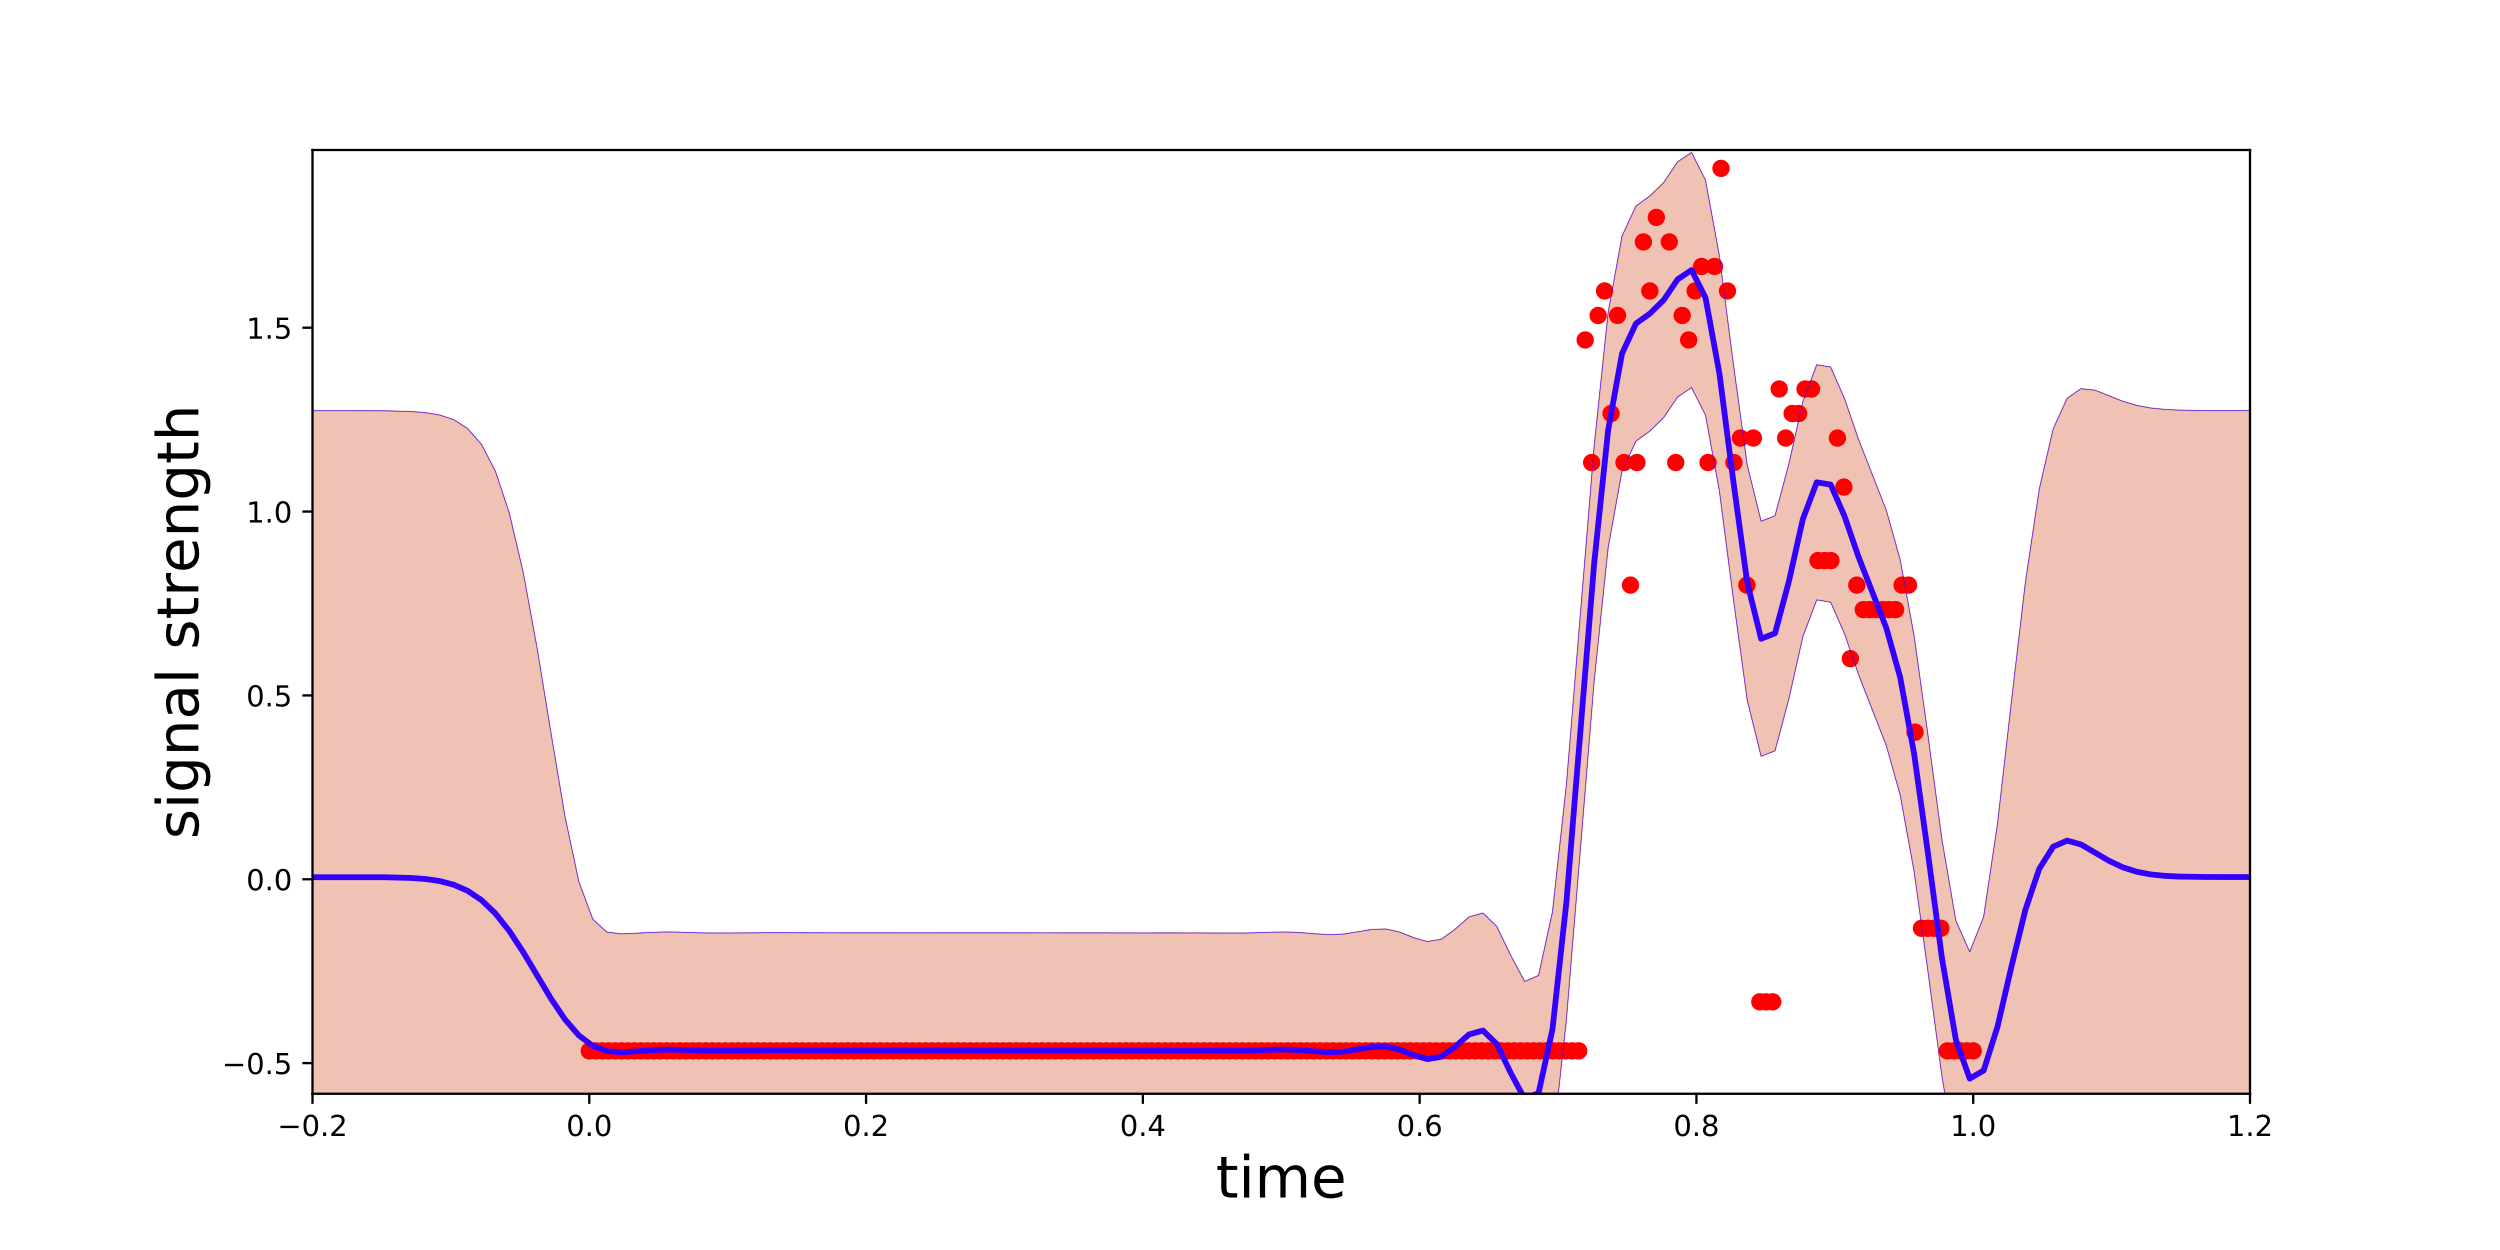 <?xml version="1.0" encoding="utf-8" standalone="no"?>
<!DOCTYPE svg PUBLIC "-//W3C//DTD SVG 1.1//EN"
  "http://www.w3.org/Graphics/SVG/1.1/DTD/svg11.dtd">
<!-- Created with matplotlib (http://matplotlib.org/) -->
<svg height="432pt" version="1.1" viewBox="0 0 864 432" width="864pt" xmlns="http://www.w3.org/2000/svg" xmlns:xlink="http://www.w3.org/1999/xlink">
 <defs>
  <style type="text/css">
*{stroke-linecap:butt;stroke-linejoin:round;}
  </style>
 </defs>
 <g id="figure_1">
  <g id="patch_1">
   <path d="M 0 432 
L 864 432 
L 864 0 
L 0 0 
z
" style="fill:none;"/>
  </g>
  <g id="axes_1">
   <g id="patch_2">
    <path d="M 108 378 
L 777.6 378 
L 777.6 51.84 
L 108 51.84 
z
" style="fill:none;"/>
   </g>
   <g id="patch_3">
    <path clip-path="url(#p7e5d680285)" d="M -35.486 141.91 
L -30.679 141.91 
L -25.872 141.91 
L -21.065 141.91 
L -16.258 141.91 
L -11.451 141.91 
L -6.644 141.91 
L -1.837 141.91 
L 2.969 141.91 
L 7.776 141.91 
L 12.583 141.91 
L 17.39 141.91 
L 22.197 141.91 
L 27.004 141.91 
L 31.811 141.91 
L 36.618 141.91 
L 41.425 141.91 
L 46.231 141.91 
L 51.038 141.91 
L 55.845 141.91 
L 60.652 141.91 
L 65.459 141.91 
L 70.266 141.91 
L 75.073 141.91 
L 79.88 141.91 
L 84.687 141.91 
L 89.493 141.91 
L 94.3 141.91 
L 99.107 141.91 
L 103.914 141.91 
L 108.721 141.911 
L 113.528 141.911 
L 118.335 141.913 
L 123.142 141.918 
L 127.949 141.931 
L 132.755 141.966 
L 137.562 142.048 
L 142.369 142.233 
L 147.176 142.629 
L 151.983 143.441 
L 156.79 145.043 
L 161.597 148.081 
L 166.404 153.565 
L 171.211 162.844 
L 176.018 177.318 
L 180.824 197.842 
L 185.631 223.973 
L 190.438 253.424 
L 195.245 282.055 
L 200.052 304.709 
L 204.859 317.64 
L 209.666 322.097 
L 214.473 322.744 
L 219.28 322.544 
L 224.086 322.277 
L 228.893 322.1 
L 233.7 322.122 
L 238.507 322.289 
L 243.314 322.438 
L 248.121 322.482 
L 252.928 322.442 
L 257.735 322.378 
L 262.542 322.337 
L 267.348 322.338 
L 272.155 322.366 
L 276.962 322.394 
L 281.769 322.405 
L 286.576 322.397 
L 291.383 322.383 
L 296.19 322.374 
L 300.997 322.373 
L 305.804 322.379 
L 310.61 322.385 
L 315.417 322.387 
L 320.224 322.387 
L 325.031 322.384 
L 329.838 322.382 
L 334.645 322.38 
L 339.452 322.38 
L 344.259 322.381 
L 349.066 322.384 
L 353.873 322.387 
L 358.679 322.389 
L 363.486 322.385 
L 368.293 322.378 
L 373.1 322.371 
L 377.907 322.372 
L 382.714 322.383 
L 387.521 322.401 
L 392.328 322.41 
L 397.135 322.398 
L 401.941 322.364 
L 406.748 322.33 
L 411.555 322.328 
L 416.362 322.38 
L 421.169 322.463 
L 425.976 322.514 
L 430.783 322.463 
L 435.59 322.304 
L 440.397 322.134 
L 445.203 322.114 
L 450.01 322.349 
L 454.817 322.748 
L 459.624 323.011 
L 464.431 322.801 
L 469.238 322.059 
L 474.045 321.221 
L 478.852 321.059 
L 483.659 322.111 
L 488.465 324.025 
L 493.272 325.405 
L 498.079 324.595 
L 502.886 321.133 
L 507.693 316.877 
L 512.5 315.529 
L 517.307 320.205 
L 522.114 330.183 
L 526.921 339.181 
L 531.727 337.106 
L 536.534 315.109 
L 541.341 271.233 
L 546.148 212.888 
L 550.955 154 
L 555.762 108.114 
L 560.569 81.589 
L 565.376 71.209 
L 570.183 67.746 
L 574.99 63.05 
L 579.796 55.912 
L 584.603 52.695 
L 589.41 62.221 
L 594.217 88.367 
L 599.024 125.57 
L 603.831 160.652 
L 608.638 180.13 
L 613.445 178.241 
L 618.252 160.254 
L 623.058 138.823 
L 627.865 126.06 
L 632.672 126.854 
L 637.479 137.8 
L 642.286 151.767 
L 647.093 164.182 
L 651.9 176.315 
L 656.707 193.44 
L 661.514 219.748 
L 666.32 254.178 
L 671.127 290.12 
L 675.934 318.141 
L 680.741 328.965 
L 685.548 316.846 
L 690.355 284.532 
L 695.162 242.308 
L 699.969 201.301 
L 704.776 169.023 
L 709.582 148.194 
L 714.389 137.668 
L 719.196 134.323 
L 724.003 134.84 
L 728.81 136.746 
L 733.617 138.672 
L 738.424 140.101 
L 743.231 140.993 
L 748.038 141.483 
L 752.845 141.726 
L 757.651 141.837 
L 762.458 141.883 
L 767.265 141.901 
L 772.072 141.907 
L 776.879 141.909 
L 781.686 141.91 
L 786.493 141.91 
L 791.3 141.91 
L 796.107 141.91 
L 800.913 141.91 
L 805.72 141.91 
L 810.527 141.91 
L 815.334 141.91 
L 820.141 141.91 
L 824.948 141.91 
L 829.755 141.91 
L 834.562 141.91 
L 839.369 141.91 
L 844.175 141.91 
L 848.982 141.91 
L 853.789 141.91 
L 858.596 141.91 
L 863.403 141.91 
L 868.21 141.91 
L 873.017 141.91 
L 877.824 141.91 
L 882.631 141.91 
L 887.437 141.91 
L 892.244 141.91 
L 897.051 141.91 
L 901.858 141.91 
L 906.665 141.91 
L 911.472 141.91 
L 916.279 141.91 
L 921.086 141.91 
L 921.086 464.325 
L 916.279 464.325 
L 911.472 464.325 
L 906.665 464.325 
L 901.858 464.325 
L 897.051 464.325 
L 892.244 464.325 
L 887.437 464.325 
L 882.631 464.325 
L 877.824 464.325 
L 873.017 464.325 
L 868.21 464.325 
L 863.403 464.325 
L 858.596 464.325 
L 853.789 464.325 
L 848.982 464.325 
L 844.175 464.325 
L 839.369 464.325 
L 834.562 464.325 
L 829.755 464.325 
L 824.948 464.325 
L 820.141 464.325 
L 815.334 464.325 
L 810.527 464.325 
L 805.72 464.325 
L 800.913 464.325 
L 796.107 464.325 
L 791.3 464.325 
L 786.493 464.325 
L 781.686 464.324 
L 776.879 464.324 
L 772.072 464.322 
L 767.265 464.315 
L 762.458 464.297 
L 757.651 464.251 
L 752.845 464.14 
L 748.038 463.894 
L 743.231 463.39 
L 738.424 462.44 
L 733.617 460.795 
L 728.81 458.186 
L 724.003 454.391 
L 719.196 449.362 
L 714.389 443.357 
L 709.582 437.046 
L 704.776 431.453 
L 699.969 427.583 
L 695.162 425.752 
L 690.355 425.004 
L 685.548 423.11 
L 680.741 416.587 
L 675.934 400.409 
L 671.127 371.961 
L 666.32 335.885 
L 661.514 301.181 
L 656.707 274.785 
L 651.9 257.654 
L 647.093 245.485 
L 642.286 233.039 
L 637.479 219.068 
L 632.672 208.119 
L 627.865 207.317 
L 623.058 220.076 
L 618.252 241.507 
L 613.445 259.493 
L 608.638 261.38 
L 603.831 241.903 
L 599.024 206.821 
L 594.217 169.617 
L 589.41 143.47 
L 584.603 133.945 
L 579.796 137.162 
L 574.99 144.299 
L 570.183 148.996 
L 565.376 152.459 
L 560.569 162.838 
L 555.762 189.364 
L 550.955 235.25 
L 546.148 294.138 
L 541.341 352.483 
L 536.534 396.358 
L 531.727 418.356 
L 526.921 420.431 
L 522.114 411.433 
L 517.307 401.455 
L 512.5 396.779 
L 507.693 398.127 
L 502.886 402.383 
L 498.079 405.844 
L 493.272 406.655 
L 488.465 405.275 
L 483.659 403.36 
L 478.852 402.308 
L 474.045 402.471 
L 469.238 403.309 
L 464.431 404.05 
L 459.624 404.261 
L 454.817 403.998 
L 450.01 403.598 
L 445.203 403.364 
L 440.397 403.384 
L 435.59 403.554 
L 430.783 403.713 
L 425.976 403.764 
L 421.169 403.713 
L 416.362 403.63 
L 411.555 403.578 
L 406.748 403.579 
L 401.941 403.614 
L 397.135 403.648 
L 392.328 403.66 
L 387.521 403.65 
L 382.714 403.633 
L 377.907 403.622 
L 373.1 403.621 
L 368.293 403.628 
L 363.486 403.635 
L 358.679 403.638 
L 353.873 403.637 
L 349.066 403.634 
L 344.259 403.631 
L 339.452 403.629 
L 334.645 403.63 
L 329.838 403.631 
L 325.031 403.634 
L 320.224 403.637 
L 315.417 403.637 
L 310.61 403.634 
L 305.804 403.628 
L 300.997 403.623 
L 296.19 403.624 
L 291.383 403.633 
L 286.576 403.648 
L 281.769 403.655 
L 276.962 403.645 
L 272.155 403.618 
L 267.348 403.591 
L 262.542 403.59 
L 257.735 403.634 
L 252.928 403.707 
L 248.121 403.75 
L 243.314 403.71 
L 238.507 403.591 
L 233.7 403.462 
L 228.893 403.445 
L 224.086 403.71 
L 219.28 404.251 
L 214.473 404.585 
L 209.666 404.365 
L 204.859 405.262 
L 200.052 410.973 
L 195.245 422.527 
L 190.438 436.868 
L 185.631 450.255 
L 180.824 460.271 
L 176.018 466.17 
L 171.211 468.533 
L 166.404 468.604 
L 161.597 467.633 
L 156.79 466.483 
L 151.983 465.565 
L 147.176 464.967 
L 142.369 464.63 
L 137.562 464.459 
L 132.755 464.379 
L 127.949 464.346 
L 123.142 464.332 
L 118.335 464.327 
L 113.528 464.325 
L 108.721 464.325 
L 103.914 464.325 
L 99.107 464.325 
L 94.3 464.325 
L 89.493 464.325 
L 84.687 464.325 
L 79.88 464.325 
L 75.073 464.325 
L 70.266 464.325 
L 65.459 464.325 
L 60.652 464.325 
L 55.845 464.325 
L 51.038 464.325 
L 46.231 464.325 
L 41.425 464.325 
L 36.618 464.325 
L 31.811 464.325 
L 27.004 464.325 
L 22.197 464.325 
L 17.39 464.325 
L 12.583 464.325 
L 7.776 464.325 
L 2.969 464.325 
L -1.837 464.325 
L -6.644 464.325 
L -11.451 464.325 
L -16.258 464.325 
L -21.065 464.325 
L -25.872 464.325 
L -30.679 464.325 
L -35.486 464.325 
z
" style="fill:#cc3300;opacity:0.3;stroke:#cc3300;stroke-linejoin:miter;stroke-width:0.5;"/>
   </g>
   <g id="matplotlib.axis_1">
    <g id="xtick_1">
     <g id="line2d_1">
      <defs>
       <path d="M 0 0 
L 0 3.5 
" id="m592bde91e7" style="stroke:#000000;stroke-width:0.8;"/>
      </defs>
      <g>
       <use style="stroke:#000000;stroke-width:0.8;" x="108" xlink:href="#m592bde91e7" y="378"/>
      </g>
     </g>
     <g id="text_1">
      <!-- −0.2 -->
      <defs>
       <path d="M 10.594 35.5 
L 73.188 35.5 
L 73.188 27.203 
L 10.594 27.203 
z
" id="DejaVuSans-2212"/>
       <path d="M 31.781 66.406 
Q 24.172 66.406 20.328 58.906 
Q 16.5 51.422 16.5 36.375 
Q 16.5 21.391 20.328 13.891 
Q 24.172 6.391 31.781 6.391 
Q 39.453 6.391 43.281 13.891 
Q 47.125 21.391 47.125 36.375 
Q 47.125 51.422 43.281 58.906 
Q 39.453 66.406 31.781 66.406 
z
M 31.781 74.219 
Q 44.047 74.219 50.516 64.516 
Q 56.984 54.828 56.984 36.375 
Q 56.984 17.969 50.516 8.266 
Q 44.047 -1.422 31.781 -1.422 
Q 19.531 -1.422 13.062 8.266 
Q 6.594 17.969 6.594 36.375 
Q 6.594 54.828 13.062 64.516 
Q 19.531 74.219 31.781 74.219 
z
" id="DejaVuSans-30"/>
       <path d="M 10.688 12.406 
L 21 12.406 
L 21 0 
L 10.688 0 
z
" id="DejaVuSans-2e"/>
       <path d="M 19.188 8.297 
L 53.609 8.297 
L 53.609 0 
L 7.328 0 
L 7.328 8.297 
Q 12.938 14.109 22.625 23.891 
Q 32.328 33.688 34.812 36.531 
Q 39.547 41.844 41.422 45.531 
Q 43.312 49.219 43.312 52.781 
Q 43.312 58.594 39.234 62.25 
Q 35.156 65.922 28.609 65.922 
Q 23.969 65.922 18.812 64.312 
Q 13.672 62.703 7.812 59.422 
L 7.812 69.391 
Q 13.766 71.781 18.938 73 
Q 24.125 74.219 28.422 74.219 
Q 39.75 74.219 46.484 68.547 
Q 53.219 62.891 53.219 53.422 
Q 53.219 48.922 51.531 44.891 
Q 49.859 40.875 45.406 35.406 
Q 44.188 33.984 37.641 27.219 
Q 31.109 20.453 19.188 8.297 
z
" id="DejaVuSans-32"/>
      </defs>
      <g transform="translate(95.859 392.598)scale(0.1 -0.1)">
       <use xlink:href="#DejaVuSans-2212"/>
       <use x="83.789" xlink:href="#DejaVuSans-30"/>
       <use x="147.412" xlink:href="#DejaVuSans-2e"/>
       <use x="179.199" xlink:href="#DejaVuSans-32"/>
      </g>
     </g>
    </g>
    <g id="xtick_2">
     <g id="line2d_2">
      <g>
       <use style="stroke:#000000;stroke-width:0.8;" x="203.657" xlink:href="#m592bde91e7" y="378"/>
      </g>
     </g>
     <g id="text_2">
      <!-- 0.0 -->
      <g transform="translate(195.706 392.598)scale(0.1 -0.1)">
       <use xlink:href="#DejaVuSans-30"/>
       <use x="63.623" xlink:href="#DejaVuSans-2e"/>
       <use x="95.41" xlink:href="#DejaVuSans-30"/>
      </g>
     </g>
    </g>
    <g id="xtick_3">
     <g id="line2d_3">
      <g>
       <use style="stroke:#000000;stroke-width:0.8;" x="299.314" xlink:href="#m592bde91e7" y="378"/>
      </g>
     </g>
     <g id="text_3">
      <!-- 0.2 -->
      <g transform="translate(291.363 392.598)scale(0.1 -0.1)">
       <use xlink:href="#DejaVuSans-30"/>
       <use x="63.623" xlink:href="#DejaVuSans-2e"/>
       <use x="95.41" xlink:href="#DejaVuSans-32"/>
      </g>
     </g>
    </g>
    <g id="xtick_4">
     <g id="line2d_4">
      <g>
       <use style="stroke:#000000;stroke-width:0.8;" x="394.971" xlink:href="#m592bde91e7" y="378"/>
      </g>
     </g>
     <g id="text_4">
      <!-- 0.4 -->
      <defs>
       <path d="M 37.797 64.312 
L 12.891 25.391 
L 37.797 25.391 
z
M 35.203 72.906 
L 47.609 72.906 
L 47.609 25.391 
L 58.016 25.391 
L 58.016 17.188 
L 47.609 17.188 
L 47.609 0 
L 37.797 0 
L 37.797 17.188 
L 4.891 17.188 
L 4.891 26.703 
z
" id="DejaVuSans-34"/>
      </defs>
      <g transform="translate(387.02 392.598)scale(0.1 -0.1)">
       <use xlink:href="#DejaVuSans-30"/>
       <use x="63.623" xlink:href="#DejaVuSans-2e"/>
       <use x="95.41" xlink:href="#DejaVuSans-34"/>
      </g>
     </g>
    </g>
    <g id="xtick_5">
     <g id="line2d_5">
      <g>
       <use style="stroke:#000000;stroke-width:0.8;" x="490.629" xlink:href="#m592bde91e7" y="378"/>
      </g>
     </g>
     <g id="text_5">
      <!-- 0.6 -->
      <defs>
       <path d="M 33.016 40.375 
Q 26.375 40.375 22.484 35.828 
Q 18.609 31.297 18.609 23.391 
Q 18.609 15.531 22.484 10.953 
Q 26.375 6.391 33.016 6.391 
Q 39.656 6.391 43.531 10.953 
Q 47.406 15.531 47.406 23.391 
Q 47.406 31.297 43.531 35.828 
Q 39.656 40.375 33.016 40.375 
z
M 52.594 71.297 
L 52.594 62.312 
Q 48.875 64.062 45.094 64.984 
Q 41.312 65.922 37.594 65.922 
Q 27.828 65.922 22.672 59.328 
Q 17.531 52.734 16.797 39.406 
Q 19.672 43.656 24.016 45.922 
Q 28.375 48.188 33.594 48.188 
Q 44.578 48.188 50.953 41.516 
Q 57.328 34.859 57.328 23.391 
Q 57.328 12.156 50.688 5.359 
Q 44.047 -1.422 33.016 -1.422 
Q 20.359 -1.422 13.672 8.266 
Q 6.984 17.969 6.984 36.375 
Q 6.984 53.656 15.188 63.938 
Q 23.391 74.219 37.203 74.219 
Q 40.922 74.219 44.703 73.484 
Q 48.484 72.75 52.594 71.297 
z
" id="DejaVuSans-36"/>
      </defs>
      <g transform="translate(482.677 392.598)scale(0.1 -0.1)">
       <use xlink:href="#DejaVuSans-30"/>
       <use x="63.623" xlink:href="#DejaVuSans-2e"/>
       <use x="95.41" xlink:href="#DejaVuSans-36"/>
      </g>
     </g>
    </g>
    <g id="xtick_6">
     <g id="line2d_6">
      <g>
       <use style="stroke:#000000;stroke-width:0.8;" x="586.286" xlink:href="#m592bde91e7" y="378"/>
      </g>
     </g>
     <g id="text_6">
      <!-- 0.8 -->
      <defs>
       <path d="M 31.781 34.625 
Q 24.75 34.625 20.719 30.859 
Q 16.703 27.094 16.703 20.516 
Q 16.703 13.922 20.719 10.156 
Q 24.75 6.391 31.781 6.391 
Q 38.812 6.391 42.859 10.172 
Q 46.922 13.969 46.922 20.516 
Q 46.922 27.094 42.891 30.859 
Q 38.875 34.625 31.781 34.625 
z
M 21.922 38.812 
Q 15.578 40.375 12.031 44.719 
Q 8.5 49.078 8.5 55.328 
Q 8.5 64.062 14.719 69.141 
Q 20.953 74.219 31.781 74.219 
Q 42.672 74.219 48.875 69.141 
Q 55.078 64.062 55.078 55.328 
Q 55.078 49.078 51.531 44.719 
Q 48 40.375 41.703 38.812 
Q 48.828 37.156 52.797 32.312 
Q 56.781 27.484 56.781 20.516 
Q 56.781 9.906 50.312 4.234 
Q 43.844 -1.422 31.781 -1.422 
Q 19.734 -1.422 13.25 4.234 
Q 6.781 9.906 6.781 20.516 
Q 6.781 27.484 10.781 32.312 
Q 14.797 37.156 21.922 38.812 
z
M 18.312 54.391 
Q 18.312 48.734 21.844 45.562 
Q 25.391 42.391 31.781 42.391 
Q 38.141 42.391 41.719 45.562 
Q 45.312 48.734 45.312 54.391 
Q 45.312 60.062 41.719 63.234 
Q 38.141 66.406 31.781 66.406 
Q 25.391 66.406 21.844 63.234 
Q 18.312 60.062 18.312 54.391 
z
" id="DejaVuSans-38"/>
      </defs>
      <g transform="translate(578.334 392.598)scale(0.1 -0.1)">
       <use xlink:href="#DejaVuSans-30"/>
       <use x="63.623" xlink:href="#DejaVuSans-2e"/>
       <use x="95.41" xlink:href="#DejaVuSans-38"/>
      </g>
     </g>
    </g>
    <g id="xtick_7">
     <g id="line2d_7">
      <g>
       <use style="stroke:#000000;stroke-width:0.8;" x="681.943" xlink:href="#m592bde91e7" y="378"/>
      </g>
     </g>
     <g id="text_7">
      <!-- 1.0 -->
      <defs>
       <path d="M 12.406 8.297 
L 28.516 8.297 
L 28.516 63.922 
L 10.984 60.406 
L 10.984 69.391 
L 28.422 72.906 
L 38.281 72.906 
L 38.281 8.297 
L 54.391 8.297 
L 54.391 0 
L 12.406 0 
z
" id="DejaVuSans-31"/>
      </defs>
      <g transform="translate(673.991 392.598)scale(0.1 -0.1)">
       <use xlink:href="#DejaVuSans-31"/>
       <use x="63.623" xlink:href="#DejaVuSans-2e"/>
       <use x="95.41" xlink:href="#DejaVuSans-30"/>
      </g>
     </g>
    </g>
    <g id="xtick_8">
     <g id="line2d_8">
      <g>
       <use style="stroke:#000000;stroke-width:0.8;" x="777.6" xlink:href="#m592bde91e7" y="378"/>
      </g>
     </g>
     <g id="text_8">
      <!-- 1.2 -->
      <g transform="translate(769.648 392.598)scale(0.1 -0.1)">
       <use xlink:href="#DejaVuSans-31"/>
       <use x="63.623" xlink:href="#DejaVuSans-2e"/>
       <use x="95.41" xlink:href="#DejaVuSans-32"/>
      </g>
     </g>
    </g>
    <g id="text_9">
     <!-- time -->
     <defs>
      <path d="M 18.312 70.219 
L 18.312 54.688 
L 36.812 54.688 
L 36.812 47.703 
L 18.312 47.703 
L 18.312 18.016 
Q 18.312 11.328 20.141 9.422 
Q 21.969 7.516 27.594 7.516 
L 36.812 7.516 
L 36.812 0 
L 27.594 0 
Q 17.188 0 13.234 3.875 
Q 9.281 7.766 9.281 18.016 
L 9.281 47.703 
L 2.688 47.703 
L 2.688 54.688 
L 9.281 54.688 
L 9.281 70.219 
z
" id="DejaVuSans-74"/>
      <path d="M 9.422 54.688 
L 18.406 54.688 
L 18.406 0 
L 9.422 0 
z
M 9.422 75.984 
L 18.406 75.984 
L 18.406 64.594 
L 9.422 64.594 
z
" id="DejaVuSans-69"/>
      <path d="M 52 44.188 
Q 55.375 50.25 60.062 53.125 
Q 64.75 56 71.094 56 
Q 79.641 56 84.281 50.016 
Q 88.922 44.047 88.922 33.016 
L 88.922 0 
L 79.891 0 
L 79.891 32.719 
Q 79.891 40.578 77.094 44.375 
Q 74.312 48.188 68.609 48.188 
Q 61.625 48.188 57.562 43.547 
Q 53.516 38.922 53.516 30.906 
L 53.516 0 
L 44.484 0 
L 44.484 32.719 
Q 44.484 40.625 41.703 44.406 
Q 38.922 48.188 33.109 48.188 
Q 26.219 48.188 22.156 43.531 
Q 18.109 38.875 18.109 30.906 
L 18.109 0 
L 9.078 0 
L 9.078 54.688 
L 18.109 54.688 
L 18.109 46.188 
Q 21.188 51.219 25.484 53.609 
Q 29.781 56 35.688 56 
Q 41.656 56 45.828 52.969 
Q 50 49.953 52 44.188 
z
" id="DejaVuSans-6d"/>
      <path d="M 56.203 29.594 
L 56.203 25.203 
L 14.891 25.203 
Q 15.484 15.922 20.484 11.062 
Q 25.484 6.203 34.422 6.203 
Q 39.594 6.203 44.453 7.469 
Q 49.312 8.734 54.109 11.281 
L 54.109 2.781 
Q 49.266 0.734 44.188 -0.344 
Q 39.109 -1.422 33.891 -1.422 
Q 20.797 -1.422 13.156 6.188 
Q 5.516 13.812 5.516 26.812 
Q 5.516 40.234 12.766 48.109 
Q 20.016 56 32.328 56 
Q 43.359 56 49.781 48.891 
Q 56.203 41.797 56.203 29.594 
z
M 47.219 32.234 
Q 47.125 39.594 43.094 43.984 
Q 39.062 48.391 32.422 48.391 
Q 24.906 48.391 20.391 44.141 
Q 15.875 39.891 15.188 32.172 
z
" id="DejaVuSans-65"/>
     </defs>
     <g transform="translate(420.208 413.875)scale(0.2 -0.2)">
      <use xlink:href="#DejaVuSans-74"/>
      <use x="39.209" xlink:href="#DejaVuSans-69"/>
      <use x="66.992" xlink:href="#DejaVuSans-6d"/>
      <use x="164.404" xlink:href="#DejaVuSans-65"/>
     </g>
    </g>
   </g>
   <g id="matplotlib.axis_2">
    <g id="ytick_1">
     <g id="line2d_9">
      <defs>
       <path d="M 0 0 
L -3.5 0 
" id="mdc8fac7ae4" style="stroke:#000000;stroke-width:0.8;"/>
      </defs>
      <g>
       <use style="stroke:#000000;stroke-width:0.8;" x="108" xlink:href="#mdc8fac7ae4" y="367.41"/>
      </g>
     </g>
     <g id="text_10">
      <!-- −0.5 -->
      <defs>
       <path d="M 10.797 72.906 
L 49.516 72.906 
L 49.516 64.594 
L 19.828 64.594 
L 19.828 46.734 
Q 21.969 47.469 24.109 47.828 
Q 26.266 48.188 28.422 48.188 
Q 40.625 48.188 47.75 41.5 
Q 54.891 34.812 54.891 23.391 
Q 54.891 11.625 47.562 5.094 
Q 40.234 -1.422 26.906 -1.422 
Q 22.312 -1.422 17.547 -0.641 
Q 12.797 0.141 7.719 1.703 
L 7.719 11.625 
Q 12.109 9.234 16.797 8.062 
Q 21.484 6.891 26.703 6.891 
Q 35.156 6.891 40.078 11.328 
Q 45.016 15.766 45.016 23.391 
Q 45.016 31 40.078 35.438 
Q 35.156 39.891 26.703 39.891 
Q 22.75 39.891 18.812 39.016 
Q 14.891 38.141 10.797 36.281 
z
" id="DejaVuSans-35"/>
      </defs>
      <g transform="translate(76.717 371.21)scale(0.1 -0.1)">
       <use xlink:href="#DejaVuSans-2212"/>
       <use x="83.789" xlink:href="#DejaVuSans-30"/>
       <use x="147.412" xlink:href="#DejaVuSans-2e"/>
       <use x="179.199" xlink:href="#DejaVuSans-35"/>
      </g>
     </g>
    </g>
    <g id="ytick_2">
     <g id="line2d_10">
      <g>
       <use style="stroke:#000000;stroke-width:0.8;" x="108" xlink:href="#mdc8fac7ae4" y="303.873"/>
      </g>
     </g>
     <g id="text_11">
      <!-- 0.0 -->
      <g transform="translate(85.097 307.672)scale(0.1 -0.1)">
       <use xlink:href="#DejaVuSans-30"/>
       <use x="63.623" xlink:href="#DejaVuSans-2e"/>
       <use x="95.41" xlink:href="#DejaVuSans-30"/>
      </g>
     </g>
    </g>
    <g id="ytick_3">
     <g id="line2d_11">
      <g>
       <use style="stroke:#000000;stroke-width:0.8;" x="108" xlink:href="#mdc8fac7ae4" y="240.335"/>
      </g>
     </g>
     <g id="text_12">
      <!-- 0.5 -->
      <g transform="translate(85.097 244.134)scale(0.1 -0.1)">
       <use xlink:href="#DejaVuSans-30"/>
       <use x="63.623" xlink:href="#DejaVuSans-2e"/>
       <use x="95.41" xlink:href="#DejaVuSans-35"/>
      </g>
     </g>
    </g>
    <g id="ytick_4">
     <g id="line2d_12">
      <g>
       <use style="stroke:#000000;stroke-width:0.8;" x="108" xlink:href="#mdc8fac7ae4" y="176.797"/>
      </g>
     </g>
     <g id="text_13">
      <!-- 1.0 -->
      <g transform="translate(85.097 180.597)scale(0.1 -0.1)">
       <use xlink:href="#DejaVuSans-31"/>
       <use x="63.623" xlink:href="#DejaVuSans-2e"/>
       <use x="95.41" xlink:href="#DejaVuSans-30"/>
      </g>
     </g>
    </g>
    <g id="ytick_5">
     <g id="line2d_13">
      <g>
       <use style="stroke:#000000;stroke-width:0.8;" x="108" xlink:href="#mdc8fac7ae4" y="113.26"/>
      </g>
     </g>
     <g id="text_14">
      <!-- 1.5 -->
      <g transform="translate(85.097 117.059)scale(0.1 -0.1)">
       <use xlink:href="#DejaVuSans-31"/>
       <use x="63.623" xlink:href="#DejaVuSans-2e"/>
       <use x="95.41" xlink:href="#DejaVuSans-35"/>
      </g>
     </g>
    </g>
    <g id="text_15">
     <!-- signal strength -->
     <defs>
      <path d="M 44.281 53.078 
L 44.281 44.578 
Q 40.484 46.531 36.375 47.5 
Q 32.281 48.484 27.875 48.484 
Q 21.188 48.484 17.844 46.438 
Q 14.5 44.391 14.5 40.281 
Q 14.5 37.156 16.891 35.375 
Q 19.281 33.594 26.516 31.984 
L 29.594 31.297 
Q 39.156 29.25 43.188 25.516 
Q 47.219 21.781 47.219 15.094 
Q 47.219 7.469 41.188 3.016 
Q 35.156 -1.422 24.609 -1.422 
Q 20.219 -1.422 15.453 -0.562 
Q 10.688 0.297 5.422 2 
L 5.422 11.281 
Q 10.406 8.688 15.234 7.391 
Q 20.062 6.109 24.812 6.109 
Q 31.156 6.109 34.562 8.281 
Q 37.984 10.453 37.984 14.406 
Q 37.984 18.062 35.516 20.016 
Q 33.062 21.969 24.703 23.781 
L 21.578 24.516 
Q 13.234 26.266 9.516 29.906 
Q 5.812 33.547 5.812 39.891 
Q 5.812 47.609 11.281 51.797 
Q 16.75 56 26.812 56 
Q 31.781 56 36.172 55.266 
Q 40.578 54.547 44.281 53.078 
z
" id="DejaVuSans-73"/>
      <path d="M 45.406 27.984 
Q 45.406 37.75 41.375 43.109 
Q 37.359 48.484 30.078 48.484 
Q 22.859 48.484 18.828 43.109 
Q 14.797 37.75 14.797 27.984 
Q 14.797 18.266 18.828 12.891 
Q 22.859 7.516 30.078 7.516 
Q 37.359 7.516 41.375 12.891 
Q 45.406 18.266 45.406 27.984 
z
M 54.391 6.781 
Q 54.391 -7.172 48.188 -13.984 
Q 42 -20.797 29.203 -20.797 
Q 24.469 -20.797 20.266 -20.094 
Q 16.062 -19.391 12.109 -17.922 
L 12.109 -9.188 
Q 16.062 -11.328 19.922 -12.344 
Q 23.781 -13.375 27.781 -13.375 
Q 36.625 -13.375 41.016 -8.766 
Q 45.406 -4.156 45.406 5.172 
L 45.406 9.625 
Q 42.625 4.781 38.281 2.391 
Q 33.938 0 27.875 0 
Q 17.828 0 11.672 7.656 
Q 5.516 15.328 5.516 27.984 
Q 5.516 40.672 11.672 48.328 
Q 17.828 56 27.875 56 
Q 33.938 56 38.281 53.609 
Q 42.625 51.219 45.406 46.391 
L 45.406 54.688 
L 54.391 54.688 
z
" id="DejaVuSans-67"/>
      <path d="M 54.891 33.016 
L 54.891 0 
L 45.906 0 
L 45.906 32.719 
Q 45.906 40.484 42.875 44.328 
Q 39.844 48.188 33.797 48.188 
Q 26.516 48.188 22.312 43.547 
Q 18.109 38.922 18.109 30.906 
L 18.109 0 
L 9.078 0 
L 9.078 54.688 
L 18.109 54.688 
L 18.109 46.188 
Q 21.344 51.125 25.703 53.562 
Q 30.078 56 35.797 56 
Q 45.219 56 50.047 50.172 
Q 54.891 44.344 54.891 33.016 
z
" id="DejaVuSans-6e"/>
      <path d="M 34.281 27.484 
Q 23.391 27.484 19.188 25 
Q 14.984 22.516 14.984 16.5 
Q 14.984 11.719 18.141 8.906 
Q 21.297 6.109 26.703 6.109 
Q 34.188 6.109 38.703 11.406 
Q 43.219 16.703 43.219 25.484 
L 43.219 27.484 
z
M 52.203 31.203 
L 52.203 0 
L 43.219 0 
L 43.219 8.297 
Q 40.141 3.328 35.547 0.953 
Q 30.953 -1.422 24.312 -1.422 
Q 15.922 -1.422 10.953 3.297 
Q 6 8.016 6 15.922 
Q 6 25.141 12.172 29.828 
Q 18.359 34.516 30.609 34.516 
L 43.219 34.516 
L 43.219 35.406 
Q 43.219 41.609 39.141 45 
Q 35.062 48.391 27.688 48.391 
Q 23 48.391 18.547 47.266 
Q 14.109 46.141 10.016 43.891 
L 10.016 52.203 
Q 14.938 54.109 19.578 55.047 
Q 24.219 56 28.609 56 
Q 40.484 56 46.344 49.844 
Q 52.203 43.703 52.203 31.203 
z
" id="DejaVuSans-61"/>
      <path d="M 9.422 75.984 
L 18.406 75.984 
L 18.406 0 
L 9.422 0 
z
" id="DejaVuSans-6c"/>
      <path id="DejaVuSans-20"/>
      <path d="M 41.109 46.297 
Q 39.594 47.172 37.812 47.578 
Q 36.031 48 33.891 48 
Q 26.266 48 22.188 43.047 
Q 18.109 38.094 18.109 28.812 
L 18.109 0 
L 9.078 0 
L 9.078 54.688 
L 18.109 54.688 
L 18.109 46.188 
Q 20.953 51.172 25.484 53.578 
Q 30.031 56 36.531 56 
Q 37.453 56 38.578 55.875 
Q 39.703 55.766 41.062 55.516 
z
" id="DejaVuSans-72"/>
      <path d="M 54.891 33.016 
L 54.891 0 
L 45.906 0 
L 45.906 32.719 
Q 45.906 40.484 42.875 44.328 
Q 39.844 48.188 33.797 48.188 
Q 26.516 48.188 22.312 43.547 
Q 18.109 38.922 18.109 30.906 
L 18.109 0 
L 9.078 0 
L 9.078 75.984 
L 18.109 75.984 
L 18.109 46.188 
Q 21.344 51.125 25.703 53.562 
Q 30.078 56 35.797 56 
Q 45.219 56 50.047 50.172 
Q 54.891 44.344 54.891 33.016 
z
" id="DejaVuSans-68"/>
     </defs>
     <g transform="translate(68.558 290.012)rotate(-90)scale(0.2 -0.2)">
      <use xlink:href="#DejaVuSans-73"/>
      <use x="52.1" xlink:href="#DejaVuSans-69"/>
      <use x="79.883" xlink:href="#DejaVuSans-67"/>
      <use x="143.359" xlink:href="#DejaVuSans-6e"/>
      <use x="206.738" xlink:href="#DejaVuSans-61"/>
      <use x="268.018" xlink:href="#DejaVuSans-6c"/>
      <use x="295.801" xlink:href="#DejaVuSans-20"/>
      <use x="327.588" xlink:href="#DejaVuSans-73"/>
      <use x="379.688" xlink:href="#DejaVuSans-74"/>
      <use x="418.896" xlink:href="#DejaVuSans-72"/>
      <use x="459.979" xlink:href="#DejaVuSans-65"/>
      <use x="521.502" xlink:href="#DejaVuSans-6e"/>
      <use x="584.881" xlink:href="#DejaVuSans-67"/>
      <use x="648.357" xlink:href="#DejaVuSans-74"/>
      <use x="687.566" xlink:href="#DejaVuSans-68"/>
     </g>
    </g>
   </g>
   <g id="line2d_14">
    <defs>
     <path d="M 0 2.5 
C 0.663 2.5 1.299 2.237 1.768 1.768 
C 2.237 1.299 2.5 0.663 2.5 0 
C 2.5 -0.663 2.237 -1.299 1.768 -1.768 
C 1.299 -2.237 0.663 -2.5 0 -2.5 
C -0.663 -2.5 -1.299 -2.237 -1.768 -1.768 
C -2.237 -1.299 -2.5 -0.663 -2.5 0 
C -2.5 0.663 -2.237 1.299 -1.768 1.768 
C -1.299 2.237 -0.663 2.5 0 2.5 
z
" id="m1842258b74" style="stroke:#ff0000;"/>
    </defs>
    <g clip-path="url(#p7e5d680285)">
     <use style="fill:#ff0000;stroke:#ff0000;" x="203.657" xlink:href="#m1842258b74" y="363.175"/>
     <use style="fill:#ff0000;stroke:#ff0000;" x="205.892" xlink:href="#m1842258b74" y="363.175"/>
     <use style="fill:#ff0000;stroke:#ff0000;" x="208.127" xlink:href="#m1842258b74" y="363.175"/>
     <use style="fill:#ff0000;stroke:#ff0000;" x="210.362" xlink:href="#m1842258b74" y="363.175"/>
     <use style="fill:#ff0000;stroke:#ff0000;" x="212.597" xlink:href="#m1842258b74" y="363.175"/>
     <use style="fill:#ff0000;stroke:#ff0000;" x="214.832" xlink:href="#m1842258b74" y="363.175"/>
     <use style="fill:#ff0000;stroke:#ff0000;" x="217.067" xlink:href="#m1842258b74" y="363.175"/>
     <use style="fill:#ff0000;stroke:#ff0000;" x="219.302" xlink:href="#m1842258b74" y="363.175"/>
     <use style="fill:#ff0000;stroke:#ff0000;" x="221.537" xlink:href="#m1842258b74" y="363.175"/>
     <use style="fill:#ff0000;stroke:#ff0000;" x="223.772" xlink:href="#m1842258b74" y="363.175"/>
     <use style="fill:#ff0000;stroke:#ff0000;" x="226.007" xlink:href="#m1842258b74" y="363.175"/>
     <use style="fill:#ff0000;stroke:#ff0000;" x="228.242" xlink:href="#m1842258b74" y="363.175"/>
     <use style="fill:#ff0000;stroke:#ff0000;" x="230.477" xlink:href="#m1842258b74" y="363.175"/>
     <use style="fill:#ff0000;stroke:#ff0000;" x="232.712" xlink:href="#m1842258b74" y="363.175"/>
     <use style="fill:#ff0000;stroke:#ff0000;" x="234.947" xlink:href="#m1842258b74" y="363.175"/>
     <use style="fill:#ff0000;stroke:#ff0000;" x="237.182" xlink:href="#m1842258b74" y="363.175"/>
     <use style="fill:#ff0000;stroke:#ff0000;" x="239.417" xlink:href="#m1842258b74" y="363.175"/>
     <use style="fill:#ff0000;stroke:#ff0000;" x="241.652" xlink:href="#m1842258b74" y="363.175"/>
     <use style="fill:#ff0000;stroke:#ff0000;" x="243.887" xlink:href="#m1842258b74" y="363.175"/>
     <use style="fill:#ff0000;stroke:#ff0000;" x="246.122" xlink:href="#m1842258b74" y="363.175"/>
     <use style="fill:#ff0000;stroke:#ff0000;" x="248.357" xlink:href="#m1842258b74" y="363.175"/>
     <use style="fill:#ff0000;stroke:#ff0000;" x="250.592" xlink:href="#m1842258b74" y="363.175"/>
     <use style="fill:#ff0000;stroke:#ff0000;" x="252.827" xlink:href="#m1842258b74" y="363.175"/>
     <use style="fill:#ff0000;stroke:#ff0000;" x="255.062" xlink:href="#m1842258b74" y="363.175"/>
     <use style="fill:#ff0000;stroke:#ff0000;" x="257.297" xlink:href="#m1842258b74" y="363.175"/>
     <use style="fill:#ff0000;stroke:#ff0000;" x="259.532" xlink:href="#m1842258b74" y="363.175"/>
     <use style="fill:#ff0000;stroke:#ff0000;" x="261.767" xlink:href="#m1842258b74" y="363.175"/>
     <use style="fill:#ff0000;stroke:#ff0000;" x="264.002" xlink:href="#m1842258b74" y="363.175"/>
     <use style="fill:#ff0000;stroke:#ff0000;" x="266.237" xlink:href="#m1842258b74" y="363.175"/>
     <use style="fill:#ff0000;stroke:#ff0000;" x="268.472" xlink:href="#m1842258b74" y="363.175"/>
     <use style="fill:#ff0000;stroke:#ff0000;" x="270.707" xlink:href="#m1842258b74" y="363.175"/>
     <use style="fill:#ff0000;stroke:#ff0000;" x="272.942" xlink:href="#m1842258b74" y="363.175"/>
     <use style="fill:#ff0000;stroke:#ff0000;" x="275.177" xlink:href="#m1842258b74" y="363.175"/>
     <use style="fill:#ff0000;stroke:#ff0000;" x="277.411" xlink:href="#m1842258b74" y="363.175"/>
     <use style="fill:#ff0000;stroke:#ff0000;" x="279.646" xlink:href="#m1842258b74" y="363.175"/>
     <use style="fill:#ff0000;stroke:#ff0000;" x="281.881" xlink:href="#m1842258b74" y="363.175"/>
     <use style="fill:#ff0000;stroke:#ff0000;" x="284.116" xlink:href="#m1842258b74" y="363.175"/>
     <use style="fill:#ff0000;stroke:#ff0000;" x="286.351" xlink:href="#m1842258b74" y="363.175"/>
     <use style="fill:#ff0000;stroke:#ff0000;" x="288.586" xlink:href="#m1842258b74" y="363.175"/>
     <use style="fill:#ff0000;stroke:#ff0000;" x="290.821" xlink:href="#m1842258b74" y="363.175"/>
     <use style="fill:#ff0000;stroke:#ff0000;" x="293.056" xlink:href="#m1842258b74" y="363.175"/>
     <use style="fill:#ff0000;stroke:#ff0000;" x="295.291" xlink:href="#m1842258b74" y="363.175"/>
     <use style="fill:#ff0000;stroke:#ff0000;" x="297.526" xlink:href="#m1842258b74" y="363.175"/>
     <use style="fill:#ff0000;stroke:#ff0000;" x="299.761" xlink:href="#m1842258b74" y="363.175"/>
     <use style="fill:#ff0000;stroke:#ff0000;" x="301.996" xlink:href="#m1842258b74" y="363.175"/>
     <use style="fill:#ff0000;stroke:#ff0000;" x="304.231" xlink:href="#m1842258b74" y="363.175"/>
     <use style="fill:#ff0000;stroke:#ff0000;" x="306.466" xlink:href="#m1842258b74" y="363.175"/>
     <use style="fill:#ff0000;stroke:#ff0000;" x="308.701" xlink:href="#m1842258b74" y="363.175"/>
     <use style="fill:#ff0000;stroke:#ff0000;" x="310.936" xlink:href="#m1842258b74" y="363.175"/>
     <use style="fill:#ff0000;stroke:#ff0000;" x="313.171" xlink:href="#m1842258b74" y="363.175"/>
     <use style="fill:#ff0000;stroke:#ff0000;" x="315.406" xlink:href="#m1842258b74" y="363.175"/>
     <use style="fill:#ff0000;stroke:#ff0000;" x="317.641" xlink:href="#m1842258b74" y="363.175"/>
     <use style="fill:#ff0000;stroke:#ff0000;" x="319.876" xlink:href="#m1842258b74" y="363.175"/>
     <use style="fill:#ff0000;stroke:#ff0000;" x="322.111" xlink:href="#m1842258b74" y="363.175"/>
     <use style="fill:#ff0000;stroke:#ff0000;" x="324.346" xlink:href="#m1842258b74" y="363.175"/>
     <use style="fill:#ff0000;stroke:#ff0000;" x="326.581" xlink:href="#m1842258b74" y="363.175"/>
     <use style="fill:#ff0000;stroke:#ff0000;" x="328.816" xlink:href="#m1842258b74" y="363.175"/>
     <use style="fill:#ff0000;stroke:#ff0000;" x="331.051" xlink:href="#m1842258b74" y="363.175"/>
     <use style="fill:#ff0000;stroke:#ff0000;" x="333.286" xlink:href="#m1842258b74" y="363.175"/>
     <use style="fill:#ff0000;stroke:#ff0000;" x="335.521" xlink:href="#m1842258b74" y="363.175"/>
     <use style="fill:#ff0000;stroke:#ff0000;" x="337.756" xlink:href="#m1842258b74" y="363.175"/>
     <use style="fill:#ff0000;stroke:#ff0000;" x="339.991" xlink:href="#m1842258b74" y="363.175"/>
     <use style="fill:#ff0000;stroke:#ff0000;" x="342.226" xlink:href="#m1842258b74" y="363.175"/>
     <use style="fill:#ff0000;stroke:#ff0000;" x="344.461" xlink:href="#m1842258b74" y="363.175"/>
     <use style="fill:#ff0000;stroke:#ff0000;" x="346.696" xlink:href="#m1842258b74" y="363.175"/>
     <use style="fill:#ff0000;stroke:#ff0000;" x="348.931" xlink:href="#m1842258b74" y="363.175"/>
     <use style="fill:#ff0000;stroke:#ff0000;" x="351.166" xlink:href="#m1842258b74" y="363.175"/>
     <use style="fill:#ff0000;stroke:#ff0000;" x="353.401" xlink:href="#m1842258b74" y="363.175"/>
     <use style="fill:#ff0000;stroke:#ff0000;" x="355.636" xlink:href="#m1842258b74" y="363.175"/>
     <use style="fill:#ff0000;stroke:#ff0000;" x="357.871" xlink:href="#m1842258b74" y="363.175"/>
     <use style="fill:#ff0000;stroke:#ff0000;" x="360.106" xlink:href="#m1842258b74" y="363.175"/>
     <use style="fill:#ff0000;stroke:#ff0000;" x="362.341" xlink:href="#m1842258b74" y="363.175"/>
     <use style="fill:#ff0000;stroke:#ff0000;" x="364.576" xlink:href="#m1842258b74" y="363.175"/>
     <use style="fill:#ff0000;stroke:#ff0000;" x="366.811" xlink:href="#m1842258b74" y="363.175"/>
     <use style="fill:#ff0000;stroke:#ff0000;" x="369.046" xlink:href="#m1842258b74" y="363.175"/>
     <use style="fill:#ff0000;stroke:#ff0000;" x="371.281" xlink:href="#m1842258b74" y="363.175"/>
     <use style="fill:#ff0000;stroke:#ff0000;" x="373.516" xlink:href="#m1842258b74" y="363.175"/>
     <use style="fill:#ff0000;stroke:#ff0000;" x="375.751" xlink:href="#m1842258b74" y="363.175"/>
     <use style="fill:#ff0000;stroke:#ff0000;" x="377.986" xlink:href="#m1842258b74" y="363.175"/>
     <use style="fill:#ff0000;stroke:#ff0000;" x="380.221" xlink:href="#m1842258b74" y="363.175"/>
     <use style="fill:#ff0000;stroke:#ff0000;" x="382.456" xlink:href="#m1842258b74" y="363.175"/>
     <use style="fill:#ff0000;stroke:#ff0000;" x="384.691" xlink:href="#m1842258b74" y="363.175"/>
     <use style="fill:#ff0000;stroke:#ff0000;" x="386.926" xlink:href="#m1842258b74" y="363.175"/>
     <use style="fill:#ff0000;stroke:#ff0000;" x="389.16" xlink:href="#m1842258b74" y="363.175"/>
     <use style="fill:#ff0000;stroke:#ff0000;" x="391.395" xlink:href="#m1842258b74" y="363.175"/>
     <use style="fill:#ff0000;stroke:#ff0000;" x="393.63" xlink:href="#m1842258b74" y="363.175"/>
     <use style="fill:#ff0000;stroke:#ff0000;" x="395.865" xlink:href="#m1842258b74" y="363.175"/>
     <use style="fill:#ff0000;stroke:#ff0000;" x="398.1" xlink:href="#m1842258b74" y="363.175"/>
     <use style="fill:#ff0000;stroke:#ff0000;" x="400.335" xlink:href="#m1842258b74" y="363.175"/>
     <use style="fill:#ff0000;stroke:#ff0000;" x="402.57" xlink:href="#m1842258b74" y="363.175"/>
     <use style="fill:#ff0000;stroke:#ff0000;" x="404.805" xlink:href="#m1842258b74" y="363.175"/>
     <use style="fill:#ff0000;stroke:#ff0000;" x="407.04" xlink:href="#m1842258b74" y="363.175"/>
     <use style="fill:#ff0000;stroke:#ff0000;" x="409.275" xlink:href="#m1842258b74" y="363.175"/>
     <use style="fill:#ff0000;stroke:#ff0000;" x="411.51" xlink:href="#m1842258b74" y="363.175"/>
     <use style="fill:#ff0000;stroke:#ff0000;" x="413.745" xlink:href="#m1842258b74" y="363.175"/>
     <use style="fill:#ff0000;stroke:#ff0000;" x="415.98" xlink:href="#m1842258b74" y="363.175"/>
     <use style="fill:#ff0000;stroke:#ff0000;" x="418.215" xlink:href="#m1842258b74" y="363.175"/>
     <use style="fill:#ff0000;stroke:#ff0000;" x="420.45" xlink:href="#m1842258b74" y="363.175"/>
     <use style="fill:#ff0000;stroke:#ff0000;" x="422.685" xlink:href="#m1842258b74" y="363.175"/>
     <use style="fill:#ff0000;stroke:#ff0000;" x="424.92" xlink:href="#m1842258b74" y="363.175"/>
     <use style="fill:#ff0000;stroke:#ff0000;" x="427.155" xlink:href="#m1842258b74" y="363.175"/>
     <use style="fill:#ff0000;stroke:#ff0000;" x="429.39" xlink:href="#m1842258b74" y="363.175"/>
     <use style="fill:#ff0000;stroke:#ff0000;" x="431.625" xlink:href="#m1842258b74" y="363.175"/>
     <use style="fill:#ff0000;stroke:#ff0000;" x="433.86" xlink:href="#m1842258b74" y="363.175"/>
     <use style="fill:#ff0000;stroke:#ff0000;" x="436.095" xlink:href="#m1842258b74" y="363.175"/>
     <use style="fill:#ff0000;stroke:#ff0000;" x="438.33" xlink:href="#m1842258b74" y="363.175"/>
     <use style="fill:#ff0000;stroke:#ff0000;" x="440.565" xlink:href="#m1842258b74" y="363.175"/>
     <use style="fill:#ff0000;stroke:#ff0000;" x="442.8" xlink:href="#m1842258b74" y="363.175"/>
     <use style="fill:#ff0000;stroke:#ff0000;" x="445.035" xlink:href="#m1842258b74" y="363.175"/>
     <use style="fill:#ff0000;stroke:#ff0000;" x="447.27" xlink:href="#m1842258b74" y="363.175"/>
     <use style="fill:#ff0000;stroke:#ff0000;" x="449.505" xlink:href="#m1842258b74" y="363.175"/>
     <use style="fill:#ff0000;stroke:#ff0000;" x="451.74" xlink:href="#m1842258b74" y="363.175"/>
     <use style="fill:#ff0000;stroke:#ff0000;" x="453.975" xlink:href="#m1842258b74" y="363.175"/>
     <use style="fill:#ff0000;stroke:#ff0000;" x="456.21" xlink:href="#m1842258b74" y="363.175"/>
     <use style="fill:#ff0000;stroke:#ff0000;" x="458.445" xlink:href="#m1842258b74" y="363.175"/>
     <use style="fill:#ff0000;stroke:#ff0000;" x="460.68" xlink:href="#m1842258b74" y="363.175"/>
     <use style="fill:#ff0000;stroke:#ff0000;" x="462.915" xlink:href="#m1842258b74" y="363.175"/>
     <use style="fill:#ff0000;stroke:#ff0000;" x="465.15" xlink:href="#m1842258b74" y="363.175"/>
     <use style="fill:#ff0000;stroke:#ff0000;" x="467.385" xlink:href="#m1842258b74" y="363.175"/>
     <use style="fill:#ff0000;stroke:#ff0000;" x="469.62" xlink:href="#m1842258b74" y="363.175"/>
     <use style="fill:#ff0000;stroke:#ff0000;" x="471.855" xlink:href="#m1842258b74" y="363.175"/>
     <use style="fill:#ff0000;stroke:#ff0000;" x="474.09" xlink:href="#m1842258b74" y="363.175"/>
     <use style="fill:#ff0000;stroke:#ff0000;" x="476.325" xlink:href="#m1842258b74" y="363.175"/>
     <use style="fill:#ff0000;stroke:#ff0000;" x="478.56" xlink:href="#m1842258b74" y="363.175"/>
     <use style="fill:#ff0000;stroke:#ff0000;" x="480.795" xlink:href="#m1842258b74" y="363.175"/>
     <use style="fill:#ff0000;stroke:#ff0000;" x="483.03" xlink:href="#m1842258b74" y="363.175"/>
     <use style="fill:#ff0000;stroke:#ff0000;" x="485.265" xlink:href="#m1842258b74" y="363.175"/>
     <use style="fill:#ff0000;stroke:#ff0000;" x="487.5" xlink:href="#m1842258b74" y="363.175"/>
     <use style="fill:#ff0000;stroke:#ff0000;" x="489.735" xlink:href="#m1842258b74" y="363.175"/>
     <use style="fill:#ff0000;stroke:#ff0000;" x="491.97" xlink:href="#m1842258b74" y="363.175"/>
     <use style="fill:#ff0000;stroke:#ff0000;" x="494.205" xlink:href="#m1842258b74" y="363.175"/>
     <use style="fill:#ff0000;stroke:#ff0000;" x="496.44" xlink:href="#m1842258b74" y="363.175"/>
     <use style="fill:#ff0000;stroke:#ff0000;" x="498.674" xlink:href="#m1842258b74" y="363.175"/>
     <use style="fill:#ff0000;stroke:#ff0000;" x="500.909" xlink:href="#m1842258b74" y="363.175"/>
     <use style="fill:#ff0000;stroke:#ff0000;" x="503.144" xlink:href="#m1842258b74" y="363.175"/>
     <use style="fill:#ff0000;stroke:#ff0000;" x="505.379" xlink:href="#m1842258b74" y="363.175"/>
     <use style="fill:#ff0000;stroke:#ff0000;" x="507.614" xlink:href="#m1842258b74" y="363.175"/>
     <use style="fill:#ff0000;stroke:#ff0000;" x="509.849" xlink:href="#m1842258b74" y="363.175"/>
     <use style="fill:#ff0000;stroke:#ff0000;" x="512.084" xlink:href="#m1842258b74" y="363.175"/>
     <use style="fill:#ff0000;stroke:#ff0000;" x="514.319" xlink:href="#m1842258b74" y="363.175"/>
     <use style="fill:#ff0000;stroke:#ff0000;" x="516.554" xlink:href="#m1842258b74" y="363.175"/>
     <use style="fill:#ff0000;stroke:#ff0000;" x="518.789" xlink:href="#m1842258b74" y="363.175"/>
     <use style="fill:#ff0000;stroke:#ff0000;" x="521.024" xlink:href="#m1842258b74" y="363.175"/>
     <use style="fill:#ff0000;stroke:#ff0000;" x="523.259" xlink:href="#m1842258b74" y="363.175"/>
     <use style="fill:#ff0000;stroke:#ff0000;" x="525.494" xlink:href="#m1842258b74" y="363.175"/>
     <use style="fill:#ff0000;stroke:#ff0000;" x="527.729" xlink:href="#m1842258b74" y="363.175"/>
     <use style="fill:#ff0000;stroke:#ff0000;" x="529.964" xlink:href="#m1842258b74" y="363.175"/>
     <use style="fill:#ff0000;stroke:#ff0000;" x="532.199" xlink:href="#m1842258b74" y="363.175"/>
     <use style="fill:#ff0000;stroke:#ff0000;" x="534.434" xlink:href="#m1842258b74" y="363.175"/>
     <use style="fill:#ff0000;stroke:#ff0000;" x="536.669" xlink:href="#m1842258b74" y="363.175"/>
     <use style="fill:#ff0000;stroke:#ff0000;" x="538.904" xlink:href="#m1842258b74" y="363.175"/>
     <use style="fill:#ff0000;stroke:#ff0000;" x="541.139" xlink:href="#m1842258b74" y="363.175"/>
     <use style="fill:#ff0000;stroke:#ff0000;" x="543.374" xlink:href="#m1842258b74" y="363.175"/>
     <use style="fill:#ff0000;stroke:#ff0000;" x="545.609" xlink:href="#m1842258b74" y="363.175"/>
     <use style="fill:#ff0000;stroke:#ff0000;" x="547.844" xlink:href="#m1842258b74" y="117.496"/>
     <use style="fill:#ff0000;stroke:#ff0000;" x="550.079" xlink:href="#m1842258b74" y="159.854"/>
     <use style="fill:#ff0000;stroke:#ff0000;" x="552.314" xlink:href="#m1842258b74" y="109.024"/>
     <use style="fill:#ff0000;stroke:#ff0000;" x="554.549" xlink:href="#m1842258b74" y="100.552"/>
     <use style="fill:#ff0000;stroke:#ff0000;" x="556.784" xlink:href="#m1842258b74" y="142.911"/>
     <use style="fill:#ff0000;stroke:#ff0000;" x="559.019" xlink:href="#m1842258b74" y="109.024"/>
     <use style="fill:#ff0000;stroke:#ff0000;" x="561.254" xlink:href="#m1842258b74" y="159.854"/>
     <use style="fill:#ff0000;stroke:#ff0000;" x="563.489" xlink:href="#m1842258b74" y="202.212"/>
     <use style="fill:#ff0000;stroke:#ff0000;" x="565.724" xlink:href="#m1842258b74" y="159.854"/>
     <use style="fill:#ff0000;stroke:#ff0000;" x="567.959" xlink:href="#m1842258b74" y="83.609"/>
     <use style="fill:#ff0000;stroke:#ff0000;" x="570.194" xlink:href="#m1842258b74" y="100.552"/>
     <use style="fill:#ff0000;stroke:#ff0000;" x="572.429" xlink:href="#m1842258b74" y="75.137"/>
     <use style="fill:#ff0000;stroke:#ff0000;" x="574.664" xlink:href="#m1842258b74" y="41.25"/>
     <use style="fill:#ff0000;stroke:#ff0000;" x="576.899" xlink:href="#m1842258b74" y="83.609"/>
     <use style="fill:#ff0000;stroke:#ff0000;" x="579.134" xlink:href="#m1842258b74" y="159.854"/>
     <use style="fill:#ff0000;stroke:#ff0000;" x="581.369" xlink:href="#m1842258b74" y="109.024"/>
     <use style="fill:#ff0000;stroke:#ff0000;" x="583.604" xlink:href="#m1842258b74" y="117.496"/>
     <use style="fill:#ff0000;stroke:#ff0000;" x="585.839" xlink:href="#m1842258b74" y="100.552"/>
     <use style="fill:#ff0000;stroke:#ff0000;" x="588.074" xlink:href="#m1842258b74" y="92.081"/>
     <use style="fill:#ff0000;stroke:#ff0000;" x="590.309" xlink:href="#m1842258b74" y="159.854"/>
     <use style="fill:#ff0000;stroke:#ff0000;" x="592.544" xlink:href="#m1842258b74" y="92.081"/>
     <use style="fill:#ff0000;stroke:#ff0000;" x="594.779" xlink:href="#m1842258b74" y="58.194"/>
     <use style="fill:#ff0000;stroke:#ff0000;" x="597.014" xlink:href="#m1842258b74" y="100.552"/>
     <use style="fill:#ff0000;stroke:#ff0000;" x="599.249" xlink:href="#m1842258b74" y="159.854"/>
     <use style="fill:#ff0000;stroke:#ff0000;" x="601.484" xlink:href="#m1842258b74" y="151.382"/>
     <use style="fill:#ff0000;stroke:#ff0000;" x="603.719" xlink:href="#m1842258b74" y="202.212"/>
     <use style="fill:#ff0000;stroke:#ff0000;" x="605.954" xlink:href="#m1842258b74" y="151.382"/>
     <use style="fill:#ff0000;stroke:#ff0000;" x="608.189" xlink:href="#m1842258b74" y="346.231"/>
     <use style="fill:#ff0000;stroke:#ff0000;" x="610.423" xlink:href="#m1842258b74" y="346.231"/>
     <use style="fill:#ff0000;stroke:#ff0000;" x="612.658" xlink:href="#m1842258b74" y="346.231"/>
     <use style="fill:#ff0000;stroke:#ff0000;" x="614.893" xlink:href="#m1842258b74" y="134.439"/>
     <use style="fill:#ff0000;stroke:#ff0000;" x="617.128" xlink:href="#m1842258b74" y="151.382"/>
     <use style="fill:#ff0000;stroke:#ff0000;" x="619.363" xlink:href="#m1842258b74" y="142.911"/>
     <use style="fill:#ff0000;stroke:#ff0000;" x="621.598" xlink:href="#m1842258b74" y="142.911"/>
     <use style="fill:#ff0000;stroke:#ff0000;" x="623.833" xlink:href="#m1842258b74" y="134.439"/>
     <use style="fill:#ff0000;stroke:#ff0000;" x="626.068" xlink:href="#m1842258b74" y="134.439"/>
     <use style="fill:#ff0000;stroke:#ff0000;" x="628.303" xlink:href="#m1842258b74" y="193.741"/>
     <use style="fill:#ff0000;stroke:#ff0000;" x="630.538" xlink:href="#m1842258b74" y="193.741"/>
     <use style="fill:#ff0000;stroke:#ff0000;" x="632.773" xlink:href="#m1842258b74" y="193.741"/>
     <use style="fill:#ff0000;stroke:#ff0000;" x="635.008" xlink:href="#m1842258b74" y="151.382"/>
     <use style="fill:#ff0000;stroke:#ff0000;" x="637.243" xlink:href="#m1842258b74" y="168.326"/>
     <use style="fill:#ff0000;stroke:#ff0000;" x="639.478" xlink:href="#m1842258b74" y="227.628"/>
     <use style="fill:#ff0000;stroke:#ff0000;" x="641.713" xlink:href="#m1842258b74" y="202.212"/>
     <use style="fill:#ff0000;stroke:#ff0000;" x="643.948" xlink:href="#m1842258b74" y="210.684"/>
     <use style="fill:#ff0000;stroke:#ff0000;" x="646.183" xlink:href="#m1842258b74" y="210.684"/>
     <use style="fill:#ff0000;stroke:#ff0000;" x="648.418" xlink:href="#m1842258b74" y="210.684"/>
     <use style="fill:#ff0000;stroke:#ff0000;" x="650.653" xlink:href="#m1842258b74" y="210.684"/>
     <use style="fill:#ff0000;stroke:#ff0000;" x="652.888" xlink:href="#m1842258b74" y="210.684"/>
     <use style="fill:#ff0000;stroke:#ff0000;" x="655.123" xlink:href="#m1842258b74" y="210.684"/>
     <use style="fill:#ff0000;stroke:#ff0000;" x="657.358" xlink:href="#m1842258b74" y="202.212"/>
     <use style="fill:#ff0000;stroke:#ff0000;" x="659.593" xlink:href="#m1842258b74" y="202.212"/>
     <use style="fill:#ff0000;stroke:#ff0000;" x="661.828" xlink:href="#m1842258b74" y="253.043"/>
     <use style="fill:#ff0000;stroke:#ff0000;" x="664.063" xlink:href="#m1842258b74" y="320.816"/>
     <use style="fill:#ff0000;stroke:#ff0000;" x="666.298" xlink:href="#m1842258b74" y="320.816"/>
     <use style="fill:#ff0000;stroke:#ff0000;" x="668.533" xlink:href="#m1842258b74" y="320.816"/>
     <use style="fill:#ff0000;stroke:#ff0000;" x="670.768" xlink:href="#m1842258b74" y="320.816"/>
     <use style="fill:#ff0000;stroke:#ff0000;" x="673.003" xlink:href="#m1842258b74" y="363.175"/>
     <use style="fill:#ff0000;stroke:#ff0000;" x="675.238" xlink:href="#m1842258b74" y="363.175"/>
     <use style="fill:#ff0000;stroke:#ff0000;" x="677.473" xlink:href="#m1842258b74" y="363.175"/>
     <use style="fill:#ff0000;stroke:#ff0000;" x="679.708" xlink:href="#m1842258b74" y="363.175"/>
     <use style="fill:#ff0000;stroke:#ff0000;" x="681.943" xlink:href="#m1842258b74" y="363.175"/>
    </g>
   </g>
   <g id="line2d_15">
    <path clip-path="url(#p7e5d680285)" d="M -1 303.117 
L 132.755 303.173 
L 142.369 303.431 
L 147.176 303.798 
L 151.983 304.503 
L 156.79 305.763 
L 161.597 307.857 
L 166.404 311.085 
L 171.211 315.689 
L 176.018 321.744 
L 180.824 329.056 
L 190.438 345.146 
L 195.245 352.291 
L 200.052 357.841 
L 204.859 361.451 
L 209.666 363.231 
L 214.473 363.665 
L 219.28 363.398 
L 224.086 362.993 
L 228.893 362.773 
L 233.7 362.792 
L 243.314 363.074 
L 252.928 363.074 
L 267.348 362.964 
L 291.383 363.008 
L 344.259 363.006 
L 430.783 363.088 
L 440.397 362.759 
L 445.203 362.739 
L 450.01 362.974 
L 454.817 363.373 
L 459.624 363.636 
L 464.431 363.425 
L 474.045 361.846 
L 478.852 361.683 
L 483.659 362.736 
L 488.465 364.65 
L 493.272 366.03 
L 498.079 365.219 
L 502.886 361.758 
L 507.693 357.502 
L 512.5 356.154 
L 517.307 360.83 
L 522.114 370.808 
L 526.921 379.806 
L 531.727 377.731 
L 536.534 355.733 
L 541.341 311.858 
L 550.955 194.625 
L 555.762 148.739 
L 560.569 122.213 
L 565.376 111.834 
L 570.183 108.371 
L 574.99 103.675 
L 579.796 96.537 
L 584.603 93.32 
L 589.41 102.845 
L 594.217 128.992 
L 599.024 166.196 
L 603.831 201.278 
L 608.638 220.755 
L 613.445 218.867 
L 618.252 200.88 
L 623.058 179.45 
L 627.865 166.688 
L 632.672 167.487 
L 637.479 178.434 
L 642.286 192.403 
L 651.9 216.984 
L 656.707 234.112 
L 661.514 260.465 
L 666.32 295.032 
L 671.127 331.04 
L 675.934 359.275 
L 680.741 372.776 
L 685.548 369.978 
L 690.355 354.768 
L 695.162 334.03 
L 699.969 314.442 
L 704.776 300.238 
L 709.582 292.62 
L 714.389 290.512 
L 719.196 291.843 
L 728.81 297.466 
L 733.617 299.734 
L 738.424 301.27 
L 743.231 302.191 
L 748.038 302.688 
L 752.845 302.933 
L 762.458 303.09 
L 796.107 303.117 
L 865 303.117 
L 865 303.117 
" style="fill:none;stroke:#3300ff;stroke-linecap:square;stroke-width:2;"/>
   </g>
   <g id="line2d_16">
    <path clip-path="url(#p7e5d680285)" d="M -1 141.91 
L 132.755 141.966 
L 142.369 142.233 
L 147.176 142.629 
L 151.983 143.441 
L 156.79 145.043 
L 161.597 148.081 
L 166.404 153.565 
L 171.211 162.844 
L 176.018 177.318 
L 180.824 197.842 
L 185.631 223.973 
L 190.438 253.424 
L 195.245 282.055 
L 200.052 304.709 
L 204.859 317.64 
L 209.666 322.097 
L 214.473 322.744 
L 228.893 322.1 
L 233.7 322.122 
L 243.314 322.438 
L 252.928 322.442 
L 267.348 322.338 
L 291.383 322.383 
L 344.259 322.381 
L 430.783 322.463 
L 440.397 322.134 
L 445.203 322.114 
L 450.01 322.349 
L 454.817 322.748 
L 459.624 323.011 
L 464.431 322.801 
L 474.045 321.221 
L 478.852 321.059 
L 483.659 322.111 
L 488.465 324.025 
L 493.272 325.405 
L 498.079 324.595 
L 502.886 321.133 
L 507.693 316.877 
L 512.5 315.529 
L 517.307 320.205 
L 522.114 330.183 
L 526.921 339.181 
L 531.727 337.106 
L 536.534 315.109 
L 541.341 271.233 
L 550.955 154 
L 555.762 108.114 
L 560.569 81.589 
L 565.376 71.209 
L 570.183 67.746 
L 574.99 63.05 
L 579.796 55.912 
L 584.603 52.695 
L 589.41 62.221 
L 594.217 88.367 
L 599.024 125.57 
L 603.831 160.652 
L 608.638 180.13 
L 613.445 178.241 
L 618.252 160.254 
L 623.058 138.823 
L 627.865 126.06 
L 632.672 126.854 
L 637.479 137.8 
L 642.286 151.767 
L 651.9 176.315 
L 656.707 193.44 
L 661.514 219.748 
L 666.32 254.178 
L 671.127 290.12 
L 675.934 318.141 
L 680.741 328.965 
L 685.548 316.846 
L 690.355 284.532 
L 695.162 242.308 
L 699.969 201.301 
L 704.776 169.023 
L 709.582 148.194 
L 714.389 137.668 
L 719.196 134.323 
L 724.003 134.84 
L 733.617 138.672 
L 738.424 140.101 
L 743.231 140.993 
L 748.038 141.483 
L 752.845 141.726 
L 762.458 141.883 
L 796.107 141.91 
L 865 141.91 
L 865 141.91 
" style="fill:none;stroke:#3300ff;stroke-linecap:square;stroke-width:0.2;"/>
   </g>
   <g id="line2d_17">
    <path clip-path="url(#p7e5d680285)" d="M 191.735 433 
L 195.245 422.527 
L 200.052 410.973 
L 204.859 405.262 
L 209.666 404.365 
L 214.473 404.585 
L 219.28 404.251 
L 224.086 403.71 
L 228.893 403.445 
L 233.7 403.462 
L 248.121 403.75 
L 272.155 403.618 
L 291.383 403.633 
L 344.259 403.631 
L 430.783 403.713 
L 440.397 403.384 
L 445.203 403.364 
L 450.01 403.598 
L 454.817 403.998 
L 459.624 404.261 
L 464.431 404.05 
L 474.045 402.471 
L 478.852 402.308 
L 483.659 403.36 
L 488.465 405.275 
L 493.272 406.655 
L 498.079 405.844 
L 502.886 402.383 
L 507.693 398.127 
L 512.5 396.779 
L 517.307 401.455 
L 522.114 411.433 
L 526.921 420.431 
L 531.727 418.356 
L 536.534 396.358 
L 541.341 352.483 
L 550.955 235.25 
L 555.762 189.364 
L 560.569 162.838 
L 565.376 152.459 
L 570.183 148.996 
L 574.99 144.299 
L 579.796 137.162 
L 584.603 133.945 
L 589.41 143.47 
L 594.217 169.617 
L 599.024 206.821 
L 603.831 241.903 
L 608.638 261.38 
L 613.445 259.493 
L 618.252 241.507 
L 623.058 220.076 
L 627.865 207.317 
L 632.672 208.119 
L 637.479 219.068 
L 642.286 233.039 
L 651.9 257.654 
L 656.707 274.785 
L 661.514 301.181 
L 666.32 335.885 
L 671.127 371.961 
L 675.934 400.409 
L 680.741 416.587 
L 685.548 423.11 
L 690.355 425.004 
L 695.162 425.752 
L 699.969 427.583 
L 704.776 431.453 
L 706.105 433 
L 706.105 433 
" style="fill:none;stroke:#3300ff;stroke-linecap:square;stroke-width:0.2;"/>
   </g>
   <g id="patch_4">
    <path d="M 108 378 
L 108 51.84 
" style="fill:none;stroke:#000000;stroke-linecap:square;stroke-linejoin:miter;stroke-width:0.8;"/>
   </g>
   <g id="patch_5">
    <path d="M 777.6 378 
L 777.6 51.84 
" style="fill:none;stroke:#000000;stroke-linecap:square;stroke-linejoin:miter;stroke-width:0.8;"/>
   </g>
   <g id="patch_6">
    <path d="M 108 378 
L 777.6 378 
" style="fill:none;stroke:#000000;stroke-linecap:square;stroke-linejoin:miter;stroke-width:0.8;"/>
   </g>
   <g id="patch_7">
    <path d="M 108 51.84 
L 777.6 51.84 
" style="fill:none;stroke:#000000;stroke-linecap:square;stroke-linejoin:miter;stroke-width:0.8;"/>
   </g>
  </g>
 </g>
 <defs>
  <clipPath id="p7e5d680285">
   <rect height="326.16" width="669.6" x="108" y="51.84"/>
  </clipPath>
 </defs>
</svg>
